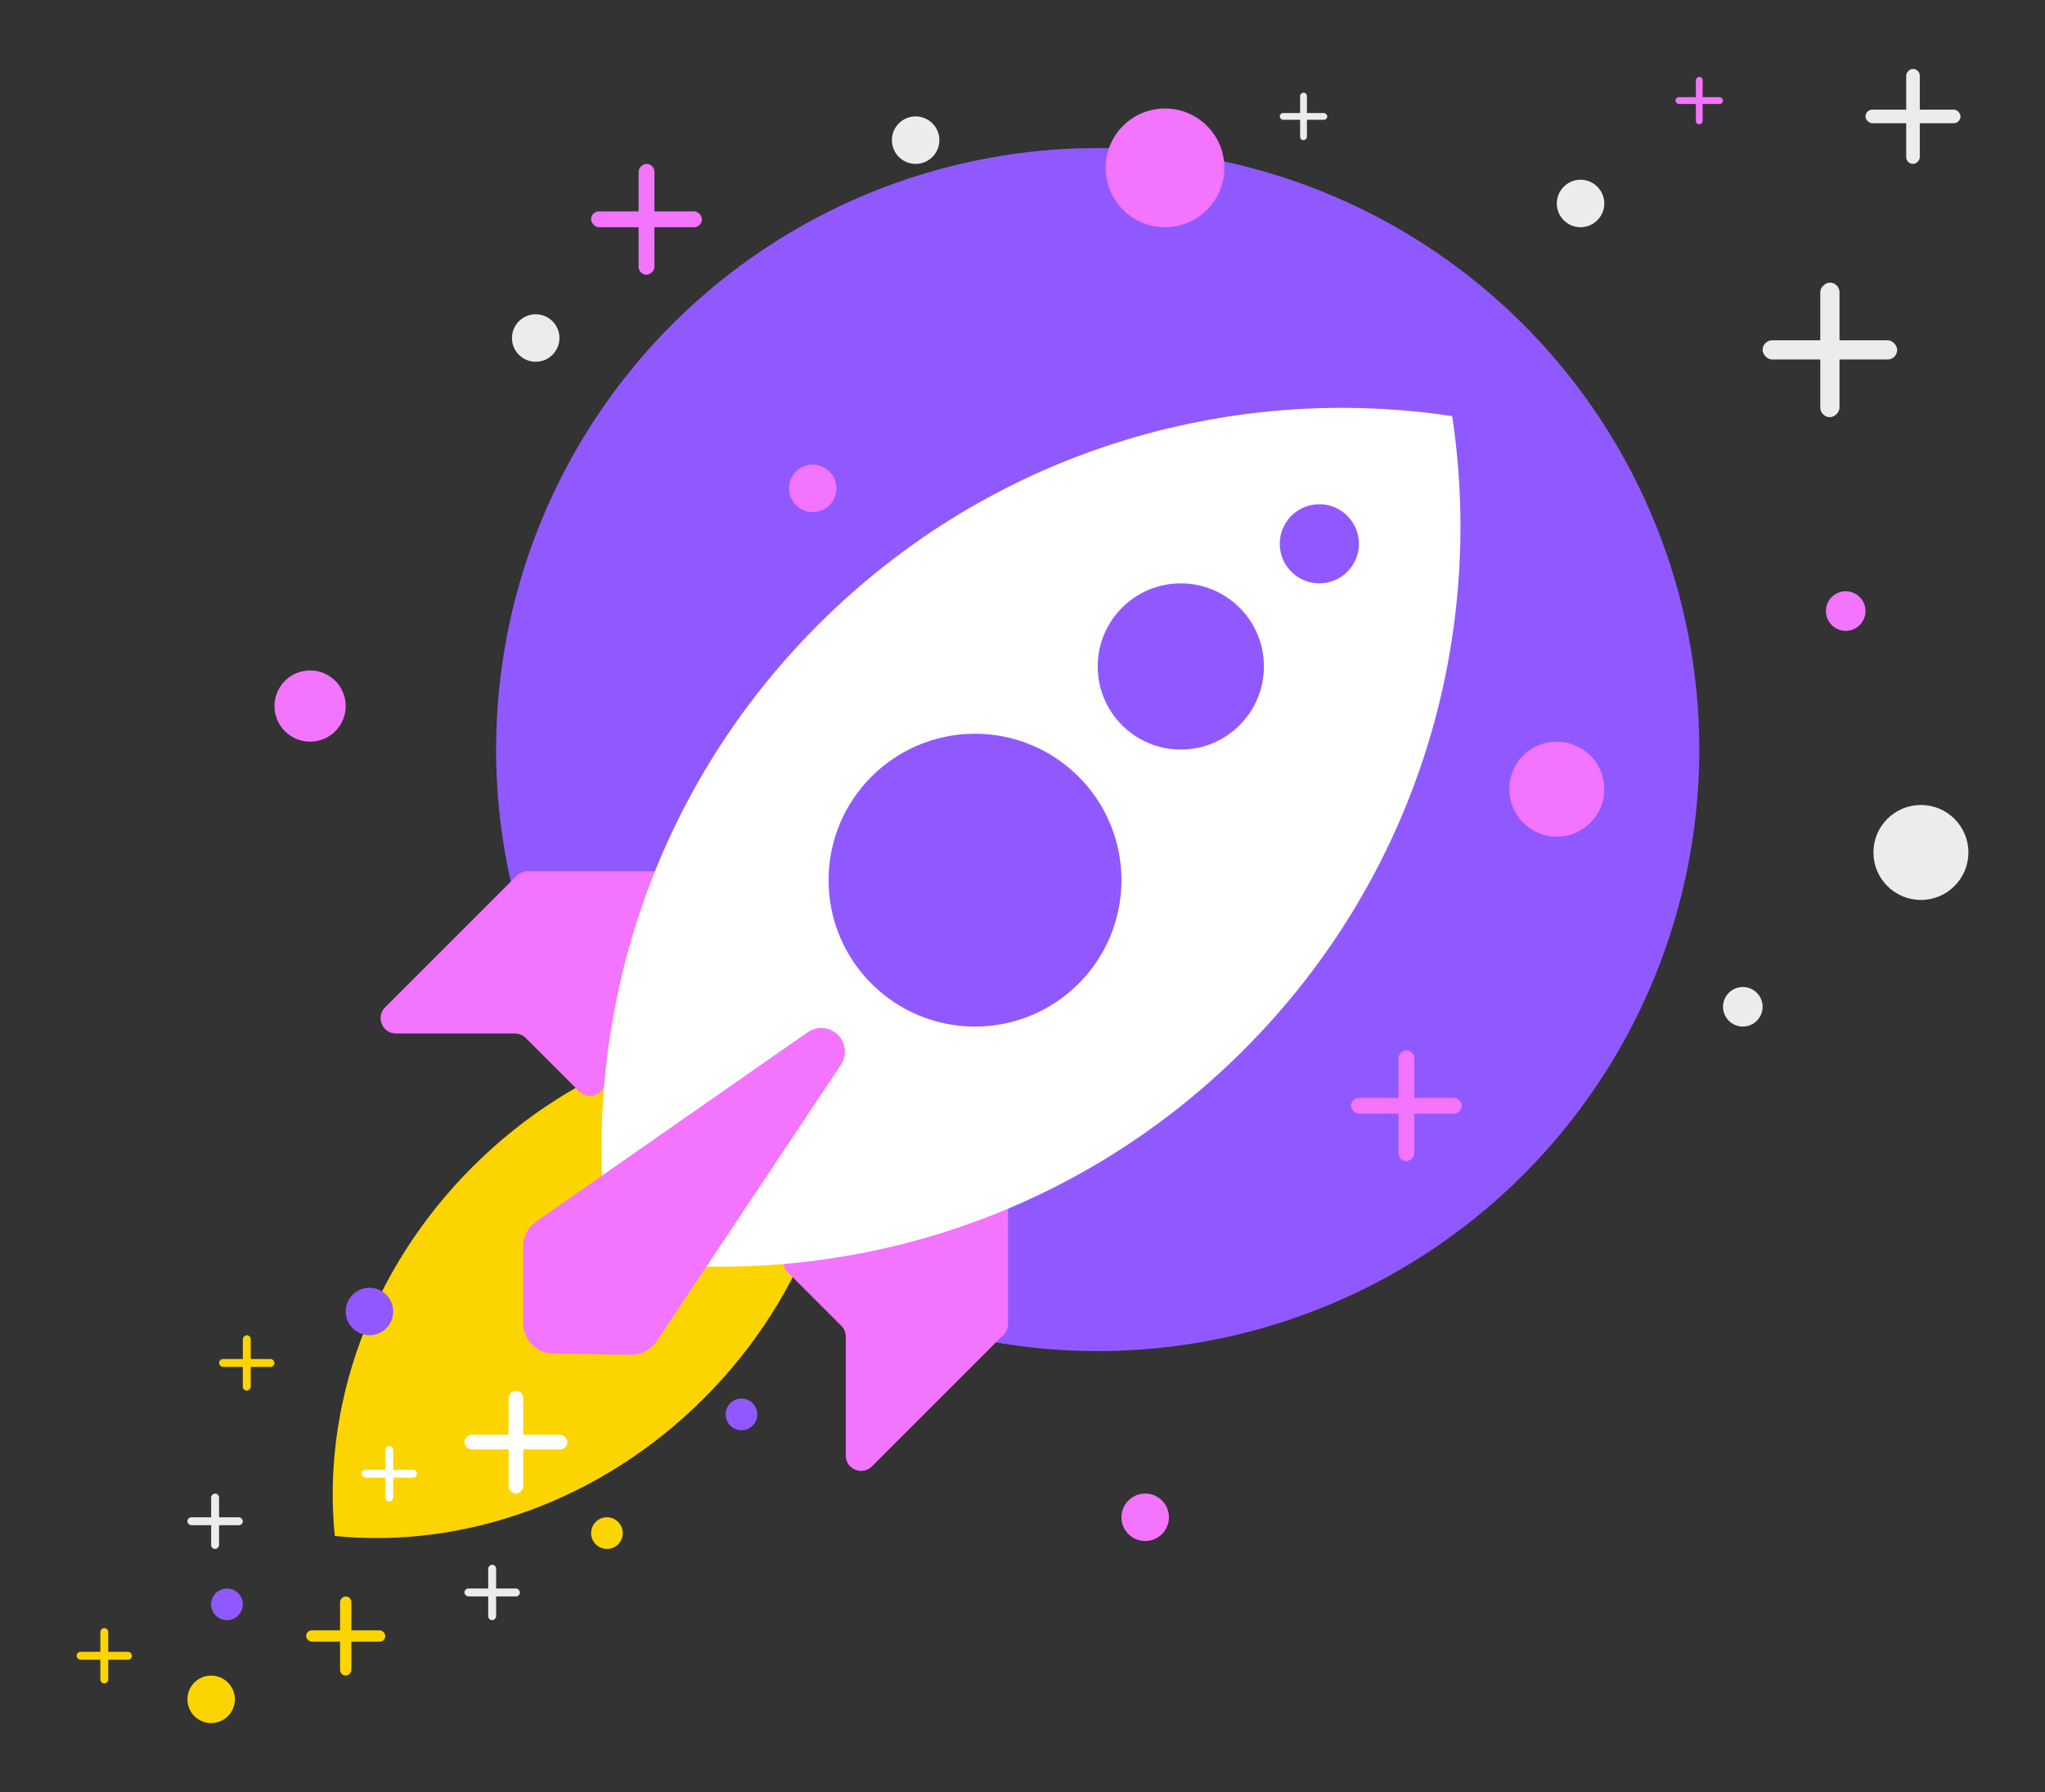 <svg width="267" height="234" viewBox="0 0 267 234" fill="none" xmlns="http://www.w3.org/2000/svg">
<rect x="0" y="0" width="267" height="234" fill="#333333" stroke="none"/>
<circle cx="143.318" cy="97.879" r="78.544" fill="#9059FF"/>
<circle cx="152.104" cy="21.918" r="7.751" fill="#F374FF"/>
<ellipse cx="106.113" cy="63.774" rx="3.1" ry="3.1" fill="#F374FF"/>
<circle cx="227.547" cy="131.466" r="2.584" fill="#ECECEC"/>
<circle cx="240.982" cy="79.793" r="2.584" fill="#F374FF"/>
<circle cx="40.488" cy="92.195" r="4.651" fill="#F374FF"/>
<ellipse cx="206.36" cy="26.569" rx="3.1" ry="3.1" fill="#ECECEC"/>
<ellipse cx="69.942" cy="44.138" rx="3.1" ry="3.1" fill="#ECECEC"/>
<ellipse cx="119.548" cy="18.302" rx="3.1" ry="3.1" fill="#ECECEC"/>
<ellipse cx="149.519" cy="198.126" rx="3.1" ry="3.1" fill="#F374FF"/>
<circle cx="96.812" cy="184.691" r="2.067" fill="#9059FF"/>
<circle cx="29.636" cy="209.494" r="2.067" fill="#9059FF"/>
<circle cx="79.244" cy="200.193" r="2.067" fill="#FCD400"/>
<ellipse cx="203.26" cy="103.046" rx="6.201" ry="6.201" fill="#F374FF"/>
<ellipse cx="250.799" cy="111.314" rx="6.201" ry="6.201" fill="#ECECEC"/>
<path fill-rule="evenodd" clip-rule="evenodd" d="M61.697 152.366C48.127 165.937 42.035 183.916 43.711 200.569L109.9 134.38C93.247 132.704 75.268 138.796 61.697 152.366ZM91.915 182.583C78.344 196.154 60.365 202.246 43.711 200.569L109.901 134.38C111.577 151.034 105.486 169.013 91.915 182.583Z" fill="#FCD400"/>
<path d="M68.882 113.766H85.904C87.282 113.766 88.247 115.127 87.792 116.427L78.923 141.766C78.436 143.157 76.663 143.562 75.621 142.52L68.639 135.538C68.264 135.163 67.755 134.952 67.225 134.952H51.696C49.914 134.952 49.021 132.798 50.281 131.538L67.468 114.352C67.843 113.977 68.351 113.766 68.882 113.766Z" fill="#F374FF"/>
<path d="M131.612 172.879V155.857C131.612 154.479 130.252 153.514 128.951 153.969L103.612 162.838C102.221 163.325 101.816 165.098 102.858 166.14L109.84 173.122C110.215 173.497 110.426 174.006 110.426 174.536V190.065C110.426 191.847 112.58 192.74 113.84 191.48L131.026 174.293C131.401 173.918 131.612 173.41 131.612 172.879Z" fill="#F374FF"/>
<path fill-rule="evenodd" clip-rule="evenodd" d="M106.839 81.562C84.289 104.113 75.214 135.036 79.615 164.325L189.602 54.338C160.313 49.937 129.39 59.012 106.839 81.562ZM162.378 137.101C184.929 114.551 194.004 83.627 189.602 54.338L79.615 164.326C108.904 168.727 139.828 159.652 162.378 137.101Z" fill="white"/>
<path d="M68.307 162.781L68.307 172.767C68.307 174.955 70.065 176.737 72.253 176.767L82.37 176.904C83.727 176.923 85.001 176.252 85.754 175.122L109.794 139.03C110.609 137.805 110.448 136.176 109.407 135.135C108.35 134.077 106.686 133.93 105.458 134.786L70.019 159.5C68.946 160.248 68.307 161.474 68.307 162.781Z" fill="#F374FF"/>
<circle cx="154.17" cy="87.027" r="10.851" fill="#9059FF"/>
<circle cx="172.256" cy="71.009" r="5.167" fill="#9059FF"/>
<circle cx="127.3" cy="114.931" r="19.119" fill="#9059FF"/>
<rect x="77.175" y="27.602" width="14.469" height="2.067" rx="1.033" fill="#F374FF"/>
<rect x="83.377" y="35.87" width="14.469" height="2.067" rx="1.033" transform="rotate(-90 83.377 35.87)" fill="#F374FF"/>
<rect x="243.565" y="14.316" width="12.402" height="1.772" rx="0.886" fill="#ECECEC"/>
<rect x="248.88" y="21.402" width="12.402" height="1.772" rx="0.886" transform="rotate(-90 248.88 21.402)" fill="#ECECEC"/>
<rect x="60.64" y="207.427" width="7.234" height="1.033" rx="0.517" fill="#ECECEC"/>
<rect x="63.741" y="211.561" width="7.234" height="1.033" rx="0.517" transform="rotate(-90 63.741 211.561)" fill="#ECECEC"/>
<rect x="39.971" y="212.89" width="10.335" height="1.476" rx="0.738" fill="#FCD400"/>
<rect x="44.401" y="218.795" width="10.335" height="1.476" rx="0.738" transform="rotate(-90 44.401 218.795)" fill="#FCD400"/>
<rect x="24.469" y="198.127" width="7.234" height="1.033" rx="0.517" fill="#ECECEC"/>
<rect x="27.569" y="202.261" width="7.234" height="1.033" rx="0.517" transform="rotate(-90 27.569 202.261)" fill="#ECECEC"/>
<rect x="10" y="215.695" width="7.234" height="1.033" rx="0.517" fill="#FCD400"/>
<rect x="13.101" y="219.829" width="7.234" height="1.033" rx="0.517" transform="rotate(-90 13.101 219.829)" fill="#FCD400"/>
<rect x="47.205" y="191.923" width="7.234" height="1.033" rx="0.517" fill="white"/>
<rect x="50.305" y="196.057" width="7.234" height="1.033" rx="0.517" transform="rotate(-90 50.305 196.057)" fill="white"/>
<rect x="60.64" y="187.348" width="13.435" height="1.919" rx="0.96" fill="white"/>
<rect x="66.398" y="195.026" width="13.435" height="1.919" rx="0.96" transform="rotate(-90 66.398 195.026)" fill="white"/>
<rect x="28.603" y="177.457" width="7.234" height="1.033" rx="0.517" fill="#FCD400"/>
<rect x="31.703" y="181.59" width="7.234" height="1.033" rx="0.517" transform="rotate(-90 31.703 181.59)" fill="#FCD400"/>
<rect x="167.088" y="14.758" width="6.201" height="0.886" rx="0.443" fill="#ECECEC"/>
<rect x="169.746" y="18.301" width="6.201" height="0.886" rx="0.443" transform="rotate(-90 169.746 18.301)" fill="#ECECEC"/>
<rect x="218.76" y="12.69" width="6.201" height="0.886" rx="0.443" fill="#F374FF"/>
<rect x="221.418" y="16.233" width="6.201" height="0.886" rx="0.443" transform="rotate(-90 221.418 16.233)" fill="#F374FF"/>
<rect x="230.131" y="44.434" width="17.569" height="2.51" rx="1.255" fill="#ECECEC"/>
<rect x="237.66" y="54.473" width="17.569" height="2.51" rx="1.255" transform="rotate(-90 237.66 54.473)" fill="#ECECEC"/>
<rect x="176.39" y="143.352" width="14.469" height="2.067" rx="1.033" fill="#F374FF"/>
<rect x="182.591" y="151.62" width="14.469" height="2.067" rx="1.033" transform="rotate(-90 182.591 151.62)" fill="#F374FF"/>
<ellipse cx="48.239" cy="171.255" rx="3.1" ry="3.1" fill="#9059FF"/>
<ellipse cx="27.569" cy="221.897" rx="3.1" ry="3.1" fill="#FCD400"/>
</svg>
